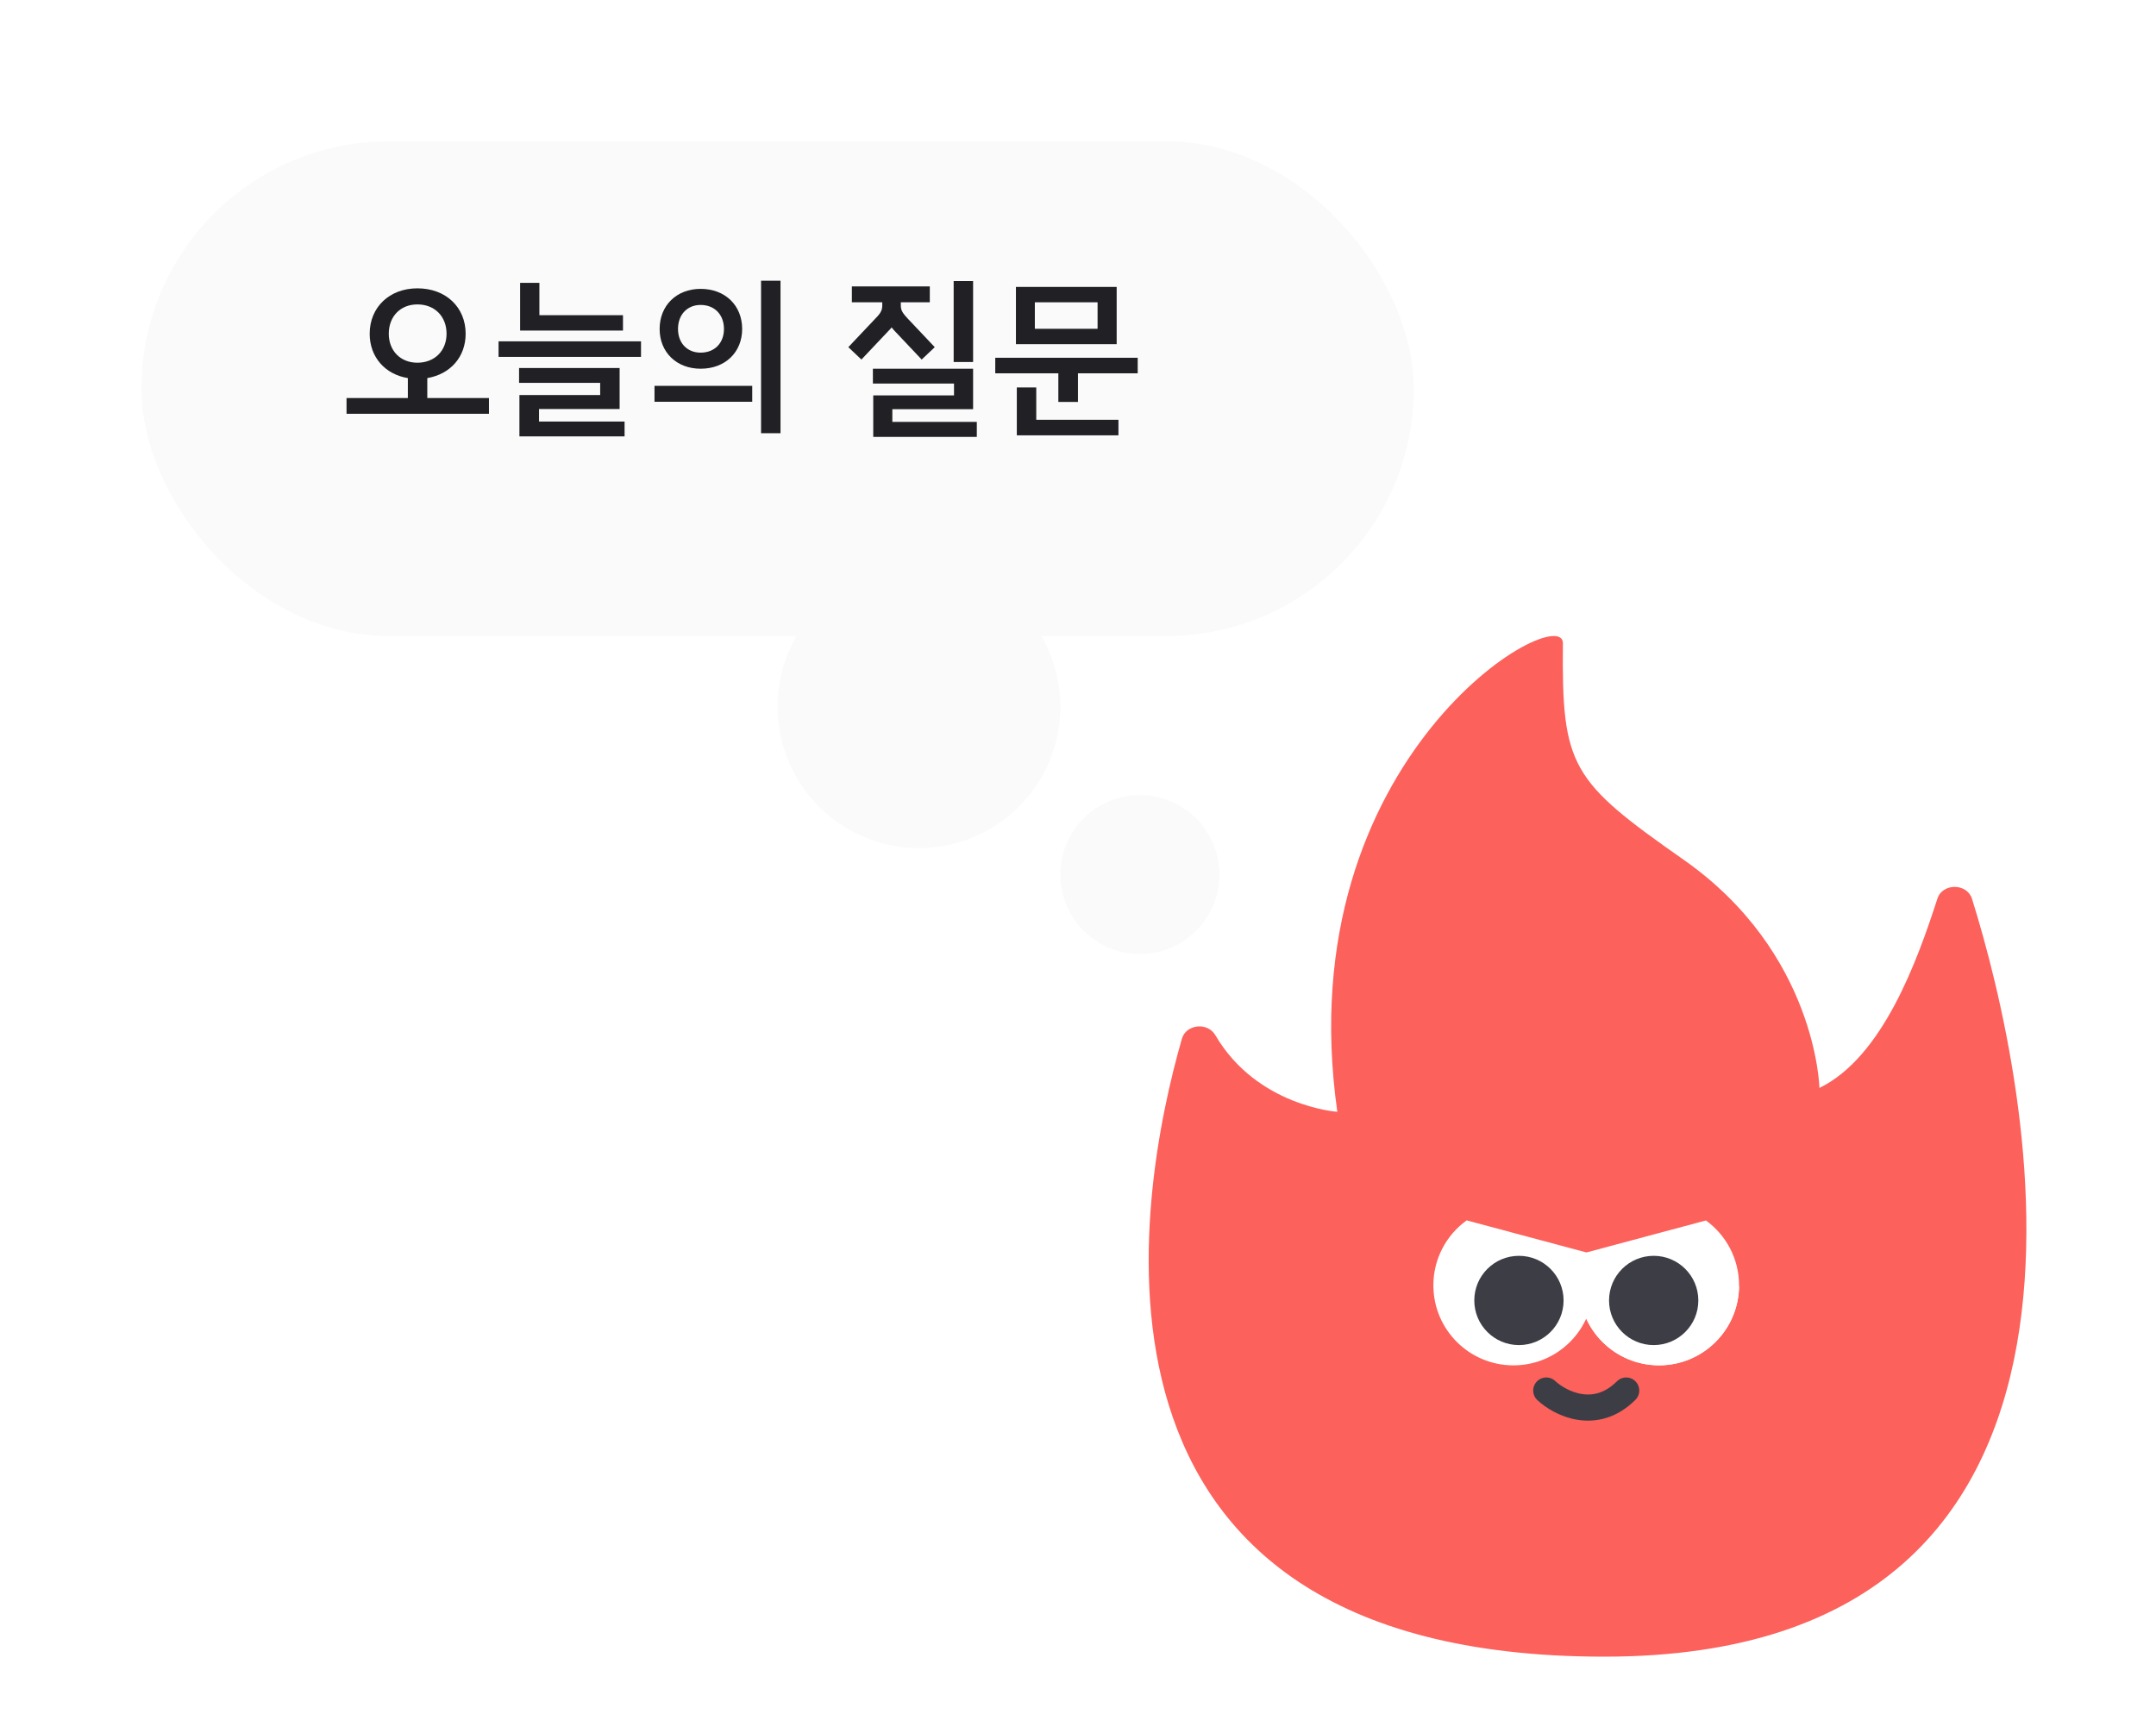 <svg width="122" height="97" viewBox="0 0 122 97" fill="none" xmlns="http://www.w3.org/2000/svg">
<path d="M68.769 58.59C68.332 57.839 67.115 57.972 66.879 58.793C64.394 67.451 59.418 93.769 90.78 93.769C122.141 93.769 114.746 60.953 111.588 50.874C111.307 49.98 109.919 49.971 109.631 50.864C108.499 54.359 106.543 59.831 102.954 61.579C102.954 61.579 102.802 53.937 95.264 48.658C88.881 44.187 88.369 43.397 88.439 36.412C88.465 33.916 72.813 42.755 75.674 62.93C75.674 62.93 71.122 62.619 68.769 58.588V58.59Z" fill="#FC615B"/>
<path fill-rule="evenodd" clip-rule="evenodd" d="M89.349 72.797C89.374 75.277 91.392 77.28 93.879 77.28C96.365 77.28 98.383 75.277 98.408 72.797H89.349Z" fill="white"/>
<path fill-rule="evenodd" clip-rule="evenodd" d="M89.742 70.898C89.489 71.463 89.348 72.09 89.348 72.75C89.348 75.251 91.376 77.279 93.878 77.279C96.379 77.279 98.407 75.251 98.407 72.75C98.407 71.24 97.668 69.902 96.532 69.079L89.742 70.898Z" fill="white"/>
<circle cx="93.576" cy="73.607" r="2.526" fill="#3C3D45"/>
<path d="M87.498 78.707C88.278 79.434 90.275 80.452 92.019 78.707" stroke="#3C3D45" stroke-width="1.48" stroke-linecap="round"/>
<path fill-rule="evenodd" clip-rule="evenodd" d="M82.993 69.074L89.77 70.89C90.026 71.458 90.169 72.088 90.169 72.751C90.169 75.253 88.141 77.281 85.639 77.281C83.137 77.281 81.109 75.253 81.109 72.751C81.109 71.237 81.852 69.897 82.993 69.074Z" fill="white"/>
<circle cx="85.951" cy="73.607" r="2.526" fill="#3C3D45"/>
<g filter="url(#filter0_d_670_4739)">
<rect x="6" y="6" width="72" height="28" rx="14" fill="#FAFAFA"/>
</g>
<path d="M56.318 20.25H64.378V21.13H60.998V22.75H59.888V21.13H56.318V20.25ZM57.488 19.48V16.24H63.188V19.48H57.488ZM57.538 24.64V21.93H58.638V23.76H63.288V24.64H57.538ZM58.558 18.61H62.108V17.11H58.558V18.61Z" fill="#202025"/>
<path d="M53.964 15.91H55.064V20.49H53.964V15.91ZM48.004 19.65L49.544 18.02C49.884 17.68 49.924 17.51 49.924 17.27V17.11H48.204V16.21H52.614V17.11H50.974V17.27C50.974 17.51 51.014 17.66 51.354 18.02L52.894 19.65L52.154 20.35L50.614 18.72C50.554 18.66 50.504 18.59 50.454 18.53C50.404 18.6 50.344 18.66 50.284 18.72L48.744 20.35L48.004 19.65ZM49.394 21.71V20.87H55.064V23.16H50.494V23.88H55.274V24.73H49.414V22.38H53.984V21.71H49.394Z" fill="#202025"/>
<path d="M43.066 15.89H44.166V24.52H43.066V15.89ZM37.036 22.74V21.84H42.566V22.74H37.036ZM37.326 18.62C37.326 17.29 38.286 16.35 39.646 16.35C41.036 16.35 41.996 17.29 41.996 18.62C41.996 19.94 41.036 20.87 39.646 20.87C38.286 20.87 37.326 19.94 37.326 18.62ZM38.366 18.62C38.366 19.42 38.886 19.96 39.646 19.96C40.436 19.96 40.966 19.42 40.966 18.62C40.966 17.81 40.436 17.26 39.646 17.26C38.886 17.26 38.366 17.81 38.366 18.62Z" fill="#202025"/>
<path d="M29.392 22.36H33.962V21.67H29.372V20.83H35.062V23.15H30.502V23.86H35.342V24.7H29.392V22.36ZM28.212 20.2V19.32H36.272V20.2H28.212ZM29.432 18.71V16.01H30.522V17.84H35.252V18.71H29.432Z" fill="#202025"/>
<path d="M19.609 22.53H23.079V21.4C21.789 21.19 20.919 20.21 20.919 18.89C20.919 17.39 22.039 16.32 23.619 16.32C25.229 16.32 26.349 17.39 26.349 18.89C26.349 20.21 25.479 21.18 24.179 21.4V22.53H27.669V23.42H19.609V22.53ZM21.999 18.89C21.999 19.84 22.649 20.53 23.619 20.53C24.609 20.53 25.269 19.84 25.269 18.89C25.269 17.92 24.609 17.23 23.619 17.23C22.649 17.23 21.999 17.92 21.999 18.89Z" fill="#202025"/>
<g filter="url(#filter1_d_670_4739)">
<circle cx="50" cy="38" r="8" fill="#FAFAFA"/>
</g>
<g filter="url(#filter2_d_670_4739)">
<circle cx="62.5" cy="47.5" r="4.5" fill="#FAFAFA"/>
</g>
<defs>
<filter id="filter0_d_670_4739" x="0" y="0" width="88" height="44" filterUnits="userSpaceOnUse" color-interpolation-filters="sRGB">
<feFlood flood-opacity="0" result="BackgroundImageFix"/>
<feColorMatrix in="SourceAlpha" type="matrix" values="0 0 0 0 0 0 0 0 0 0 0 0 0 0 0 0 0 0 127 0" result="hardAlpha"/>
<feMorphology radius="2" operator="dilate" in="SourceAlpha" result="effect1_dropShadow_670_4739"/>
<feOffset dx="2" dy="2"/>
<feGaussianBlur stdDeviation="3"/>
<feComposite in2="hardAlpha" operator="out"/>
<feColorMatrix type="matrix" values="0 0 0 0 0.851 0 0 0 0 0.851 0 0 0 0 0.851 0 0 0 1 0"/>
<feBlend mode="normal" in2="BackgroundImageFix" result="effect1_dropShadow_670_4739"/>
<feBlend mode="normal" in="SourceGraphic" in2="effect1_dropShadow_670_4739" result="shape"/>
</filter>
<filter id="filter1_d_670_4739" x="36" y="24" width="32" height="32" filterUnits="userSpaceOnUse" color-interpolation-filters="sRGB">
<feFlood flood-opacity="0" result="BackgroundImageFix"/>
<feColorMatrix in="SourceAlpha" type="matrix" values="0 0 0 0 0 0 0 0 0 0 0 0 0 0 0 0 0 0 127 0" result="hardAlpha"/>
<feMorphology radius="2" operator="dilate" in="SourceAlpha" result="effect1_dropShadow_670_4739"/>
<feOffset dx="2" dy="2"/>
<feGaussianBlur stdDeviation="3"/>
<feComposite in2="hardAlpha" operator="out"/>
<feColorMatrix type="matrix" values="0 0 0 0 0.851 0 0 0 0 0.851 0 0 0 0 0.851 0 0 0 1 0"/>
<feBlend mode="normal" in2="BackgroundImageFix" result="effect1_dropShadow_670_4739"/>
<feBlend mode="normal" in="SourceGraphic" in2="effect1_dropShadow_670_4739" result="shape"/>
</filter>
<filter id="filter2_d_670_4739" x="52" y="37" width="25" height="25" filterUnits="userSpaceOnUse" color-interpolation-filters="sRGB">
<feFlood flood-opacity="0" result="BackgroundImageFix"/>
<feColorMatrix in="SourceAlpha" type="matrix" values="0 0 0 0 0 0 0 0 0 0 0 0 0 0 0 0 0 0 127 0" result="hardAlpha"/>
<feMorphology radius="2" operator="dilate" in="SourceAlpha" result="effect1_dropShadow_670_4739"/>
<feOffset dx="2" dy="2"/>
<feGaussianBlur stdDeviation="3"/>
<feComposite in2="hardAlpha" operator="out"/>
<feColorMatrix type="matrix" values="0 0 0 0 0.851 0 0 0 0 0.851 0 0 0 0 0.851 0 0 0 1 0"/>
<feBlend mode="normal" in2="BackgroundImageFix" result="effect1_dropShadow_670_4739"/>
<feBlend mode="normal" in="SourceGraphic" in2="effect1_dropShadow_670_4739" result="shape"/>
</filter>
</defs>
</svg>
